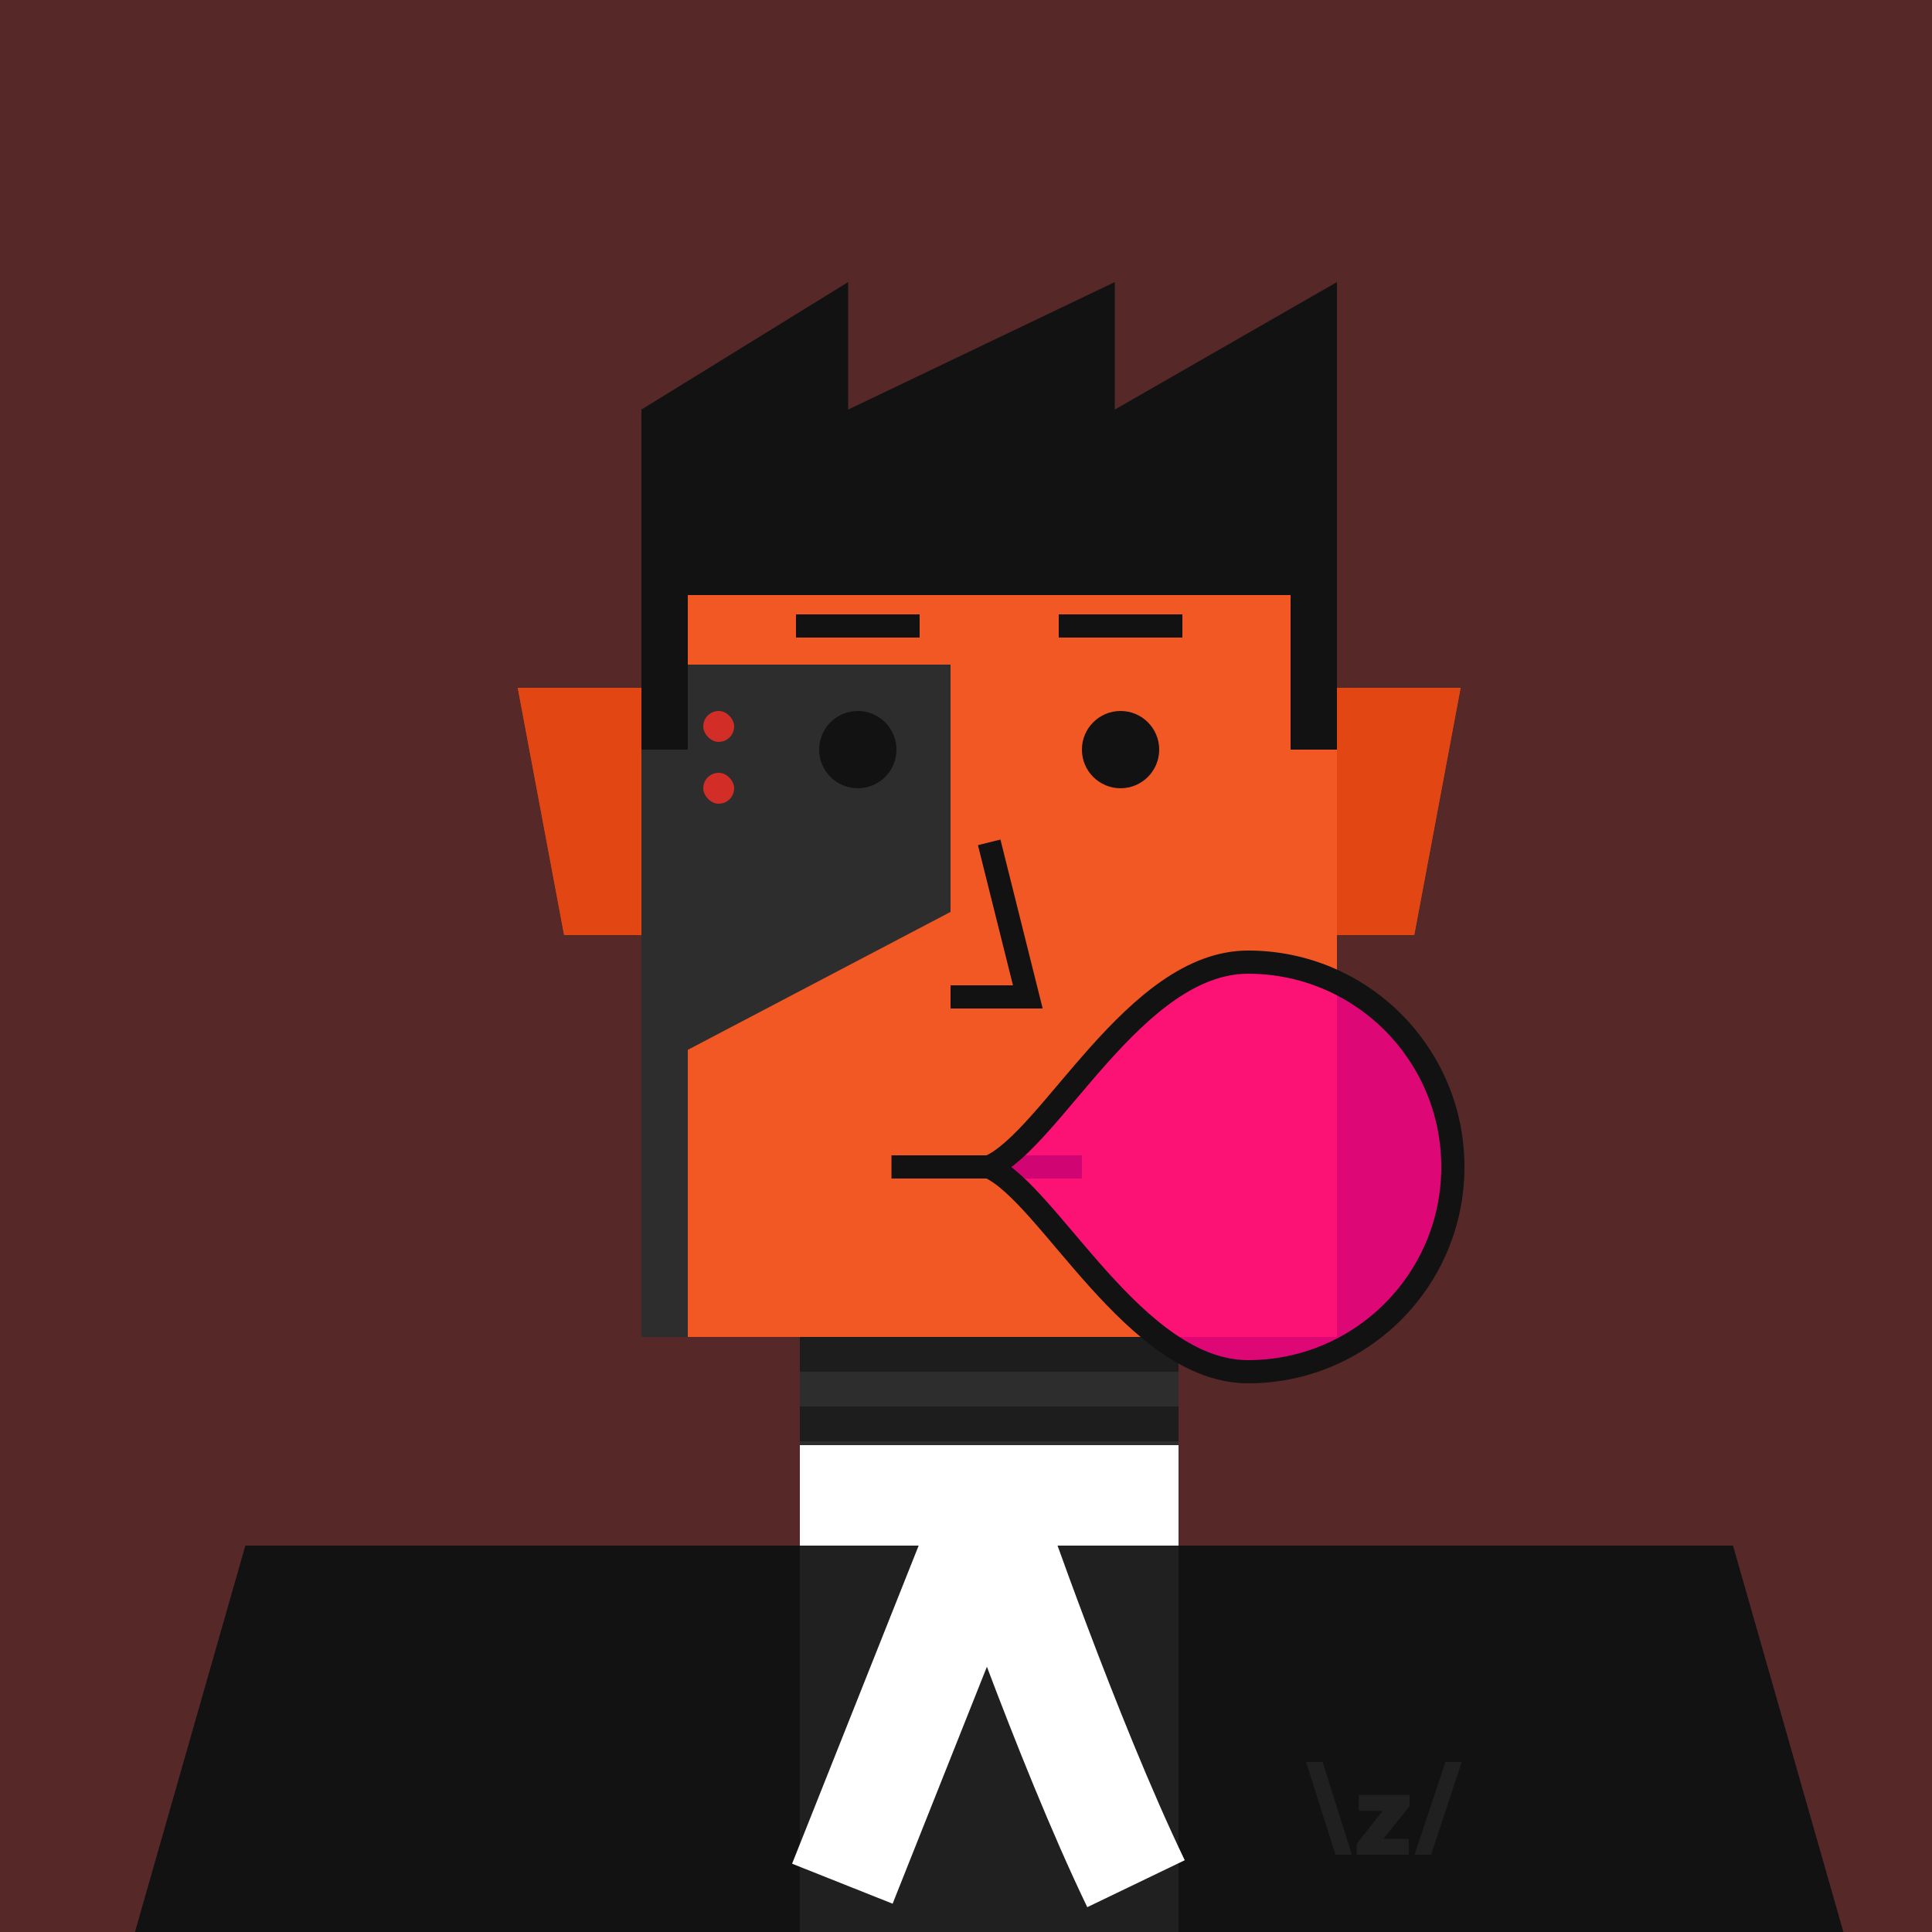 <svg xmlns="http://www.w3.org/2000/svg" viewBox="0 0 500 500"><rect x="0" y="0" width="500" height="500" fill="#333333" stroke="none"/><g id="layer1"><svg width="512" height="512" viewBox="0 0 512 512" fill="none" xmlns="http://www.w3.org/2000/svg">
<rect width="512" height="512" fill="#572828"/>
<path d="M134 178H167V242H146L134 178Z" fill="#E24713"/>
<path d="M378 178H345V242H366L378 178Z" fill="#E24713"/>
<rect x="207" y="346" width="98" height="54" fill="#E24713"/>
<path d="M64 400H448L480 512H32L64 400Z" fill="#F15824"/>
<rect x="166" y="106" width="180" height="240" fill="#F15824"/>
</svg>
</g><g id="layer2"><svg width="512" height="512" viewBox="0 0 512 512" fill="none" xmlns="http://www.w3.org/2000/svg">
    <path d="M134 178H166V242H146L134 178Z" fill="#E24713"/>
    <path d="M378 178H346V242H366L378 178Z" fill="#E24713"/>
    <rect x="207" y="346" width="98" height="9" fill="#1D1D1D"/>
    <rect x="207" y="355" width="98" height="9" fill="#2D2D2D"/>
    <rect x="207" y="364" width="98" height="9" fill="#1D1D1D"/>
    <rect x="207" y="373" width="98" height="9" fill="#2D2D2D"/>
    <rect x="207" y="382" width="98" height="9" fill="#1D1D1D"/>
    <rect x="207" y="391" width="98" height="9" fill="#2D2D2D"/>
    <path d="M64 400H448L480 512H32L64 400Z" fill="#F15824"/>
    <path d="M64 400H120V488H76V512H32L64 400Z" fill="#2D2D2D"/>
    <rect x="166" y="106" width="180" height="240" fill="#F15824"/>
    <path d="M166 172H246V236L166 278V172Z" fill="#2D2D2D"/>
    <rect id="rect1" x="182" y="184" width="8" height="8" rx="4" fill="#D22D27">
    <animate attributeName="fill" values="#D22D27;#FF0900;#FF0900;#D22D27;#D22D27;#FF0900;#FF0900;#D22D27;#D22D27;#FF0900;#FF0900;#D22D27;#D22D27" keyTimes="0;0.01;0.05;0.09;0.2;0.21;0.25;0.29;0.8;0.81;0.85;0.89;1" dur="3s" repeatCount="indefinite" />
    </rect>
    <rect id="rect2" x="182" y="200" width="8" height="8" rx="4" fill="#D22D27">
    <animate attributeName="fill" values="#D22D27;#C2FD52;#C2FD52;#D22D27;#D22D27;#C2FD52;#C2FD52;#D22D27;#D22D27;#C2FD52;#C2FD52;#D22D27;#D22D27" keyTimes="0;0.01;0.05;0.09;0.4;0.41;0.45;0.49;0.6;0.61;0.65;0.69;1" dur="3.2s" repeatCount="indefinite" />
    </rect>
    <circle id="circle1" cx="92" cy="436" r="12" fill="#D22D27">
       <animate attributeName="fill" values="#D22D27;#FF0900;#FF0900;#D22D27;#D22D27;#FF0900;#FF0900;#D22D27;#D22D27;#FF0900;#FF0900;#D22D27;#D22D27" keyTimes="0;0.01;0.05;0.09;0.4;0.41;0.45;0.49;0.6;0.61;0.65;0.69;1" dur="2.8s" repeatCount="indefinite" />
    </circle>
    <rect x="302" y="106" width="44" height="48" fill="#2D2D2D"/>
    <rect x="166" y="242" width="12" height="104" fill="#2D2D2D"/>
    <circle id="circle2" cx="148" cy="436" r="12" fill="#7B0000">
       <animate attributeName="fill" values="#D22D27;#C2FD52;#C2FD52;#D22D27;#D22D27;#C2FD52;#C2FD52;#D22D27;#D22D27;#C2FD52;#C2FD52;#D22D27;#D22D27" keyTimes="0;0.01;0.05;0.09;0.2;0.21;0.25;0.29;0.8;0.81;0.85;0.89;1" dur="2.9s" repeatCount="indefinite" />
    </circle>
    <path d="M256 218L266 258H246" stroke="#121212" stroke-width="6"/>
</svg>
</g><g id="layer3"><svg width="512" height="512" viewBox="0 0 512 512" fill="none" xmlns="http://www.w3.org/2000/svg">
<path d="M166 106L219.5 73V106L288.5 73V106L346 73V106V154L166 154V106Z" fill="#121212"/>
<rect x="166" y="154" width="12" height="40" fill="#121212"/>
<rect x="334" y="154" width="12" height="40" fill="#121212"/>
</svg>
</g><g id="layer4"><svg width="512" height="512" viewBox="0 0 512 512" fill="none" xmlns="http://www.w3.org/2000/svg">
<path d="M207 400H305V374H257H207V400Z" fill="white"/>
<path d="M64 400H448L480 512H32L64 400Z" fill="#202020"/>
<path d="M63.5 400H207V512H31.5L63.5 400Z" fill="#121212"/>
<path d="M448.5 400H305V512H480.5L448.5 400Z" fill="#121212"/>
<path d="M338 456L345.629 480H349.857L342.292 456H338ZM374.078 456L366.068 480H370.36L378.307 456H374.079H374.078ZM351.653 468.652H357.853L351.113 477.139V480H364.591V475.899H358.018L364.814 467.412V464.551H351.653V468.652Z" fill="#202020"/>
<path d="M218 487.5L256 392C256 392 276.036 450.205 294 487.5" stroke="white" stroke-width="28" stroke-linejoin="round"/>
</svg>
</g><g id="layer5"><svg></svg></g><g id="layer6"><svg width="512" height="512" viewBox="0 0 512 512" fill="none" xmlns="http://www.w3.org/2000/svg">
<path d="M230.711 302H280" stroke="#121212" stroke-width="6"/>
<g>
<animateTransform attributeName="transform" type="translate" dur="8s" repeatCount="indefinite" keyTimes="0;0.12;0.5;0.51;0.75;1" values="0 0;-130 -151;-130 -151;250 302;250 302;0 0" />
<path d="M376 302C376 331.271 352.271 355 323 355C293.729 355 271.5 309 256 302C272 295 293.729 249 323 249C352.271 249 376 272.729 376 302Z" fill="#FF008A" fill-opacity="0.8" stroke="#121212" stroke-width="6">
<animateTransform attributeName="transform" type="scale" dur="8s" repeatCount="indefinite" keyTimes="0;0.12;0.5;0.51;0.75;1" values="1;1.5;1.5;0;0;1" />
</path>
</g>
</svg>
</g><g id="layer7"><svg width="512" height="512" viewBox="0 0 512 512" fill="none" xmlns="http://www.w3.org/2000/svg">
    <circle cx="222" cy="194" r="10" fill="#121212">
       
        <animate attributeName="r" dur="4s" repeatCount="indefinite" keyTimes="0;0.05;0.1;0.75;0.8;1" values="10;10;15;15;10;10" />
    </circle>
    <circle cx="290" cy="194" r="10" fill="#121212">
       
        <animate attributeName="r" dur="4s" repeatCount="indefinite" keyTimes="0;0.05;0.1;0.75;0.8;1" values="10;10;15;15;10;10" />
    </circle>
  
    <g transform="translate(0,0)">
        <path d="M206 162H238" stroke="#121212" stroke-width="6">
            <animateTransform attributeName="transform" type="translate" begin="0s" dur="4s" repeatCount="indefinite" keyTimes="0;0.05;0.1;0.75;0.8;1" values="0 0;0 0;-2 -20;-2 -20;0 0;0 0" />
            <animateTransform attributeName="transform" type="rotate" begin="0s" dur="4s" repeatCount="indefinite" keyTimes="0;0.05;0.1;0.75;0.8;1" values="0 222 162;0 222 162;-30 222 162;-30 222 162;0 222 162;0 222 162" additive="sum" />
        </path>
    </g>
    <g transform="translate(0,0)">
        <path d="M274 162H306" stroke="#121212" stroke-width="6">
            <animateTransform attributeName="transform" type="translate" begin="0s" dur="4s" repeatCount="indefinite" keyTimes="0;0.05;0.1;0.75;0.8;1" values="0 0;0 0;2 -20;2 -20;0 0;0 0" />
            <animateTransform attributeName="transform" type="rotate" begin="0s" dur="4s" repeatCount="indefinite" keyTimes="0;0.05;0.1;0.75;0.8;1" values="0 290 162;0 290 162;30 290 162;30 290 162;0 290 162;0 290 162" additive="sum" />
        </path>
    </g>
</svg>
</g><g id="layer8"><svg></svg></g></svg>